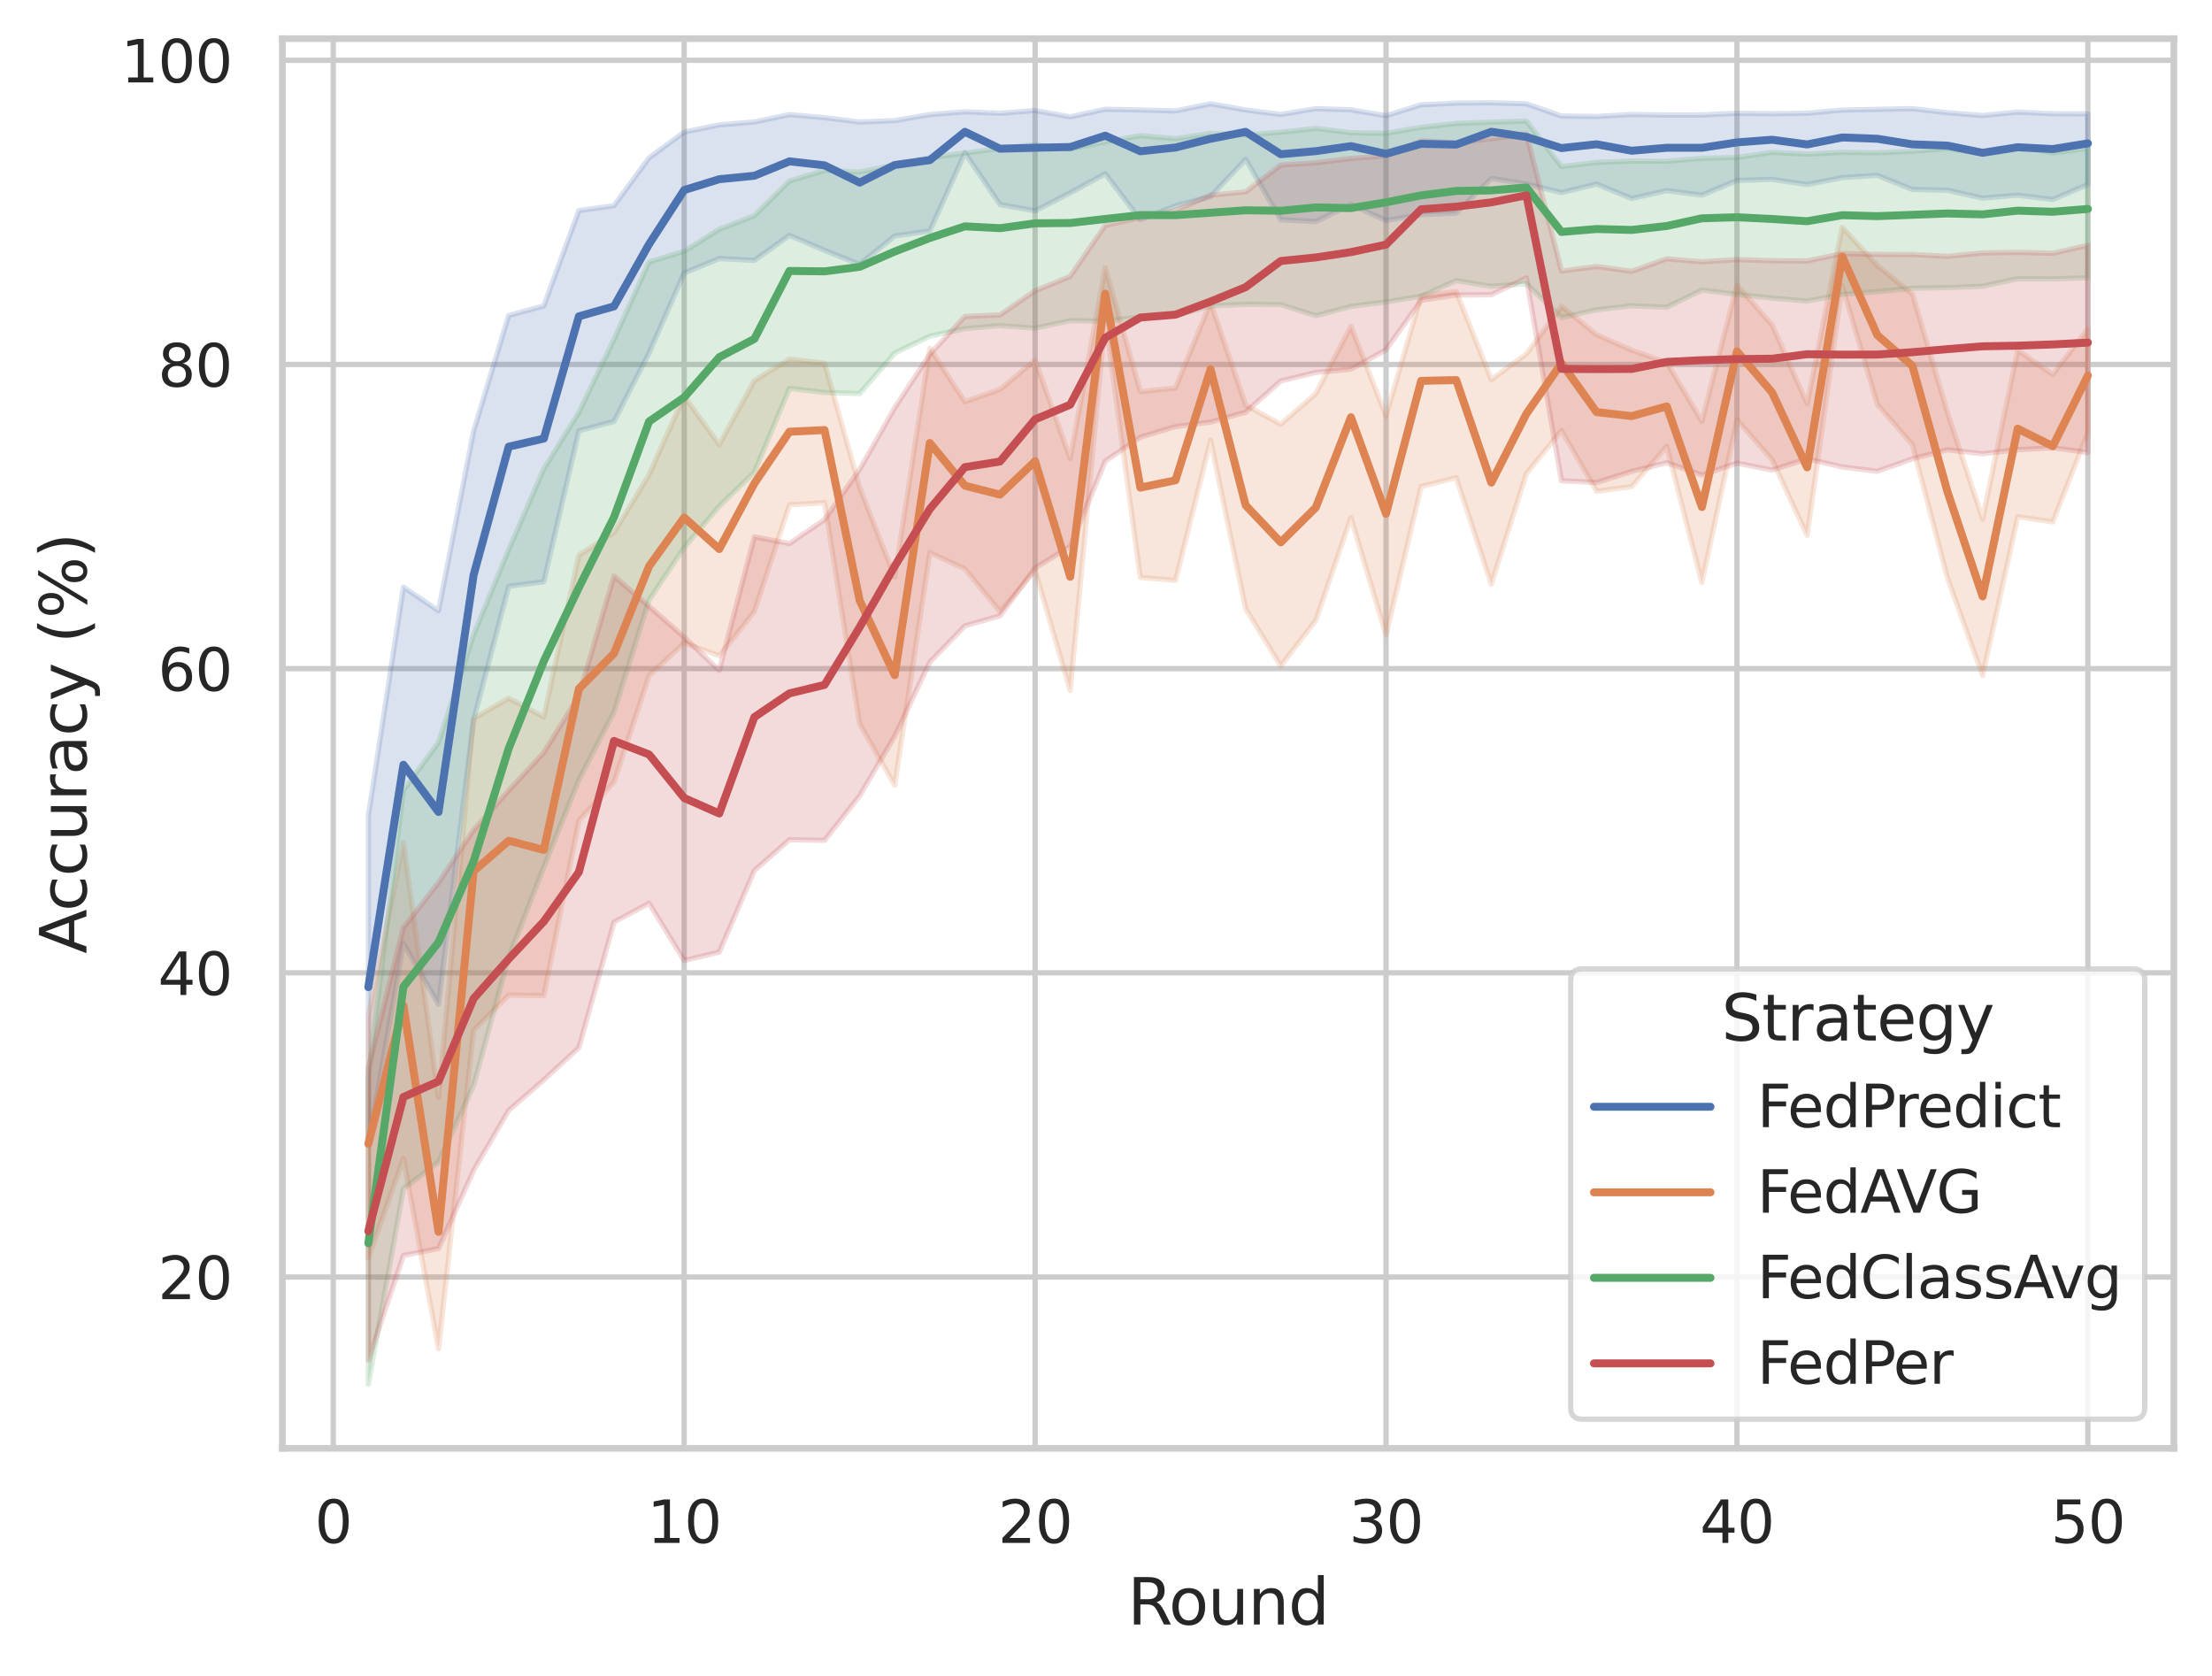 <?xml version="1.0" encoding="utf-8" standalone="no"?>
<!DOCTYPE svg PUBLIC "-//W3C//DTD SVG 1.1//EN"
  "http://www.w3.org/Graphics/SVG/1.1/DTD/svg11.dtd">
<svg xmlns:xlink="http://www.w3.org/1999/xlink" width="417.63pt" height="316.373pt" viewBox="0 0 417.63 316.373" xmlns="http://www.w3.org/2000/svg" version="1.1">
 <defs>
  <style type="text/css">*{stroke-linejoin: round; stroke-linecap: butt}</style>
 </defs>
 <g id="figure_1">
  <g id="patch_1">
   <path d="M 0 316.373 
L 417.63 316.373 
L 417.63 0 
L 0 0 
z
" style="fill: #ffffff"/>
  </g>
  <g id="axes_1">
   <g id="patch_2">
    <path d="M 53.31 273.413 
L 410.43 273.413 
L 410.43 7.301 
L 53.31 7.301 
z
" style="fill: #ffffff"/>
   </g>
   <g id="matplotlib.axis_1">
    <g id="xtick_1">
     <g id="line2d_1">
      <path d="M 62.917 273.413 
L 62.917 7.301 
" clip-path="url(#p6e50dd4831)" style="fill: none; stroke: #cccccc; stroke-linecap: round"/>
     </g>
     <g id="text_1">
      <!-- 0 -->
      <g style="fill: #262626" transform="translate(59.418 291.271) scale(0.11 -0.11)">
       <defs>
        <path id="DejaVuSans-30" d="M 2034 4250 
Q 1547 4250 1301 3770 
Q 1056 3291 1056 2328 
Q 1056 1369 1301 889 
Q 1547 409 2034 409 
Q 2525 409 2770 889 
Q 3016 1369 3016 2328 
Q 3016 3291 2770 3770 
Q 2525 4250 2034 4250 
z
M 2034 4750 
Q 2819 4750 3233 4129 
Q 3647 3509 3647 2328 
Q 3647 1150 3233 529 
Q 2819 -91 2034 -91 
Q 1250 -91 836 529 
Q 422 1150 422 2328 
Q 422 3509 836 4129 
Q 1250 4750 2034 4750 
z
" transform="scale(0.016)"/>
       </defs>
       <use xlink:href="#DejaVuSans-30"/>
      </g>
     </g>
    </g>
    <g id="xtick_2">
     <g id="line2d_2">
      <path d="M 129.173 273.413 
L 129.173 7.301 
" clip-path="url(#p6e50dd4831)" style="fill: none; stroke: #cccccc; stroke-linecap: round"/>
     </g>
     <g id="text_2">
      <!-- 10 -->
      <g style="fill: #262626" transform="translate(122.174 291.271) scale(0.11 -0.11)">
       <defs>
        <path id="DejaVuSans-31" d="M 794 531 
L 1825 531 
L 1825 4091 
L 703 3866 
L 703 4441 
L 1819 4666 
L 2450 4666 
L 2450 531 
L 3481 531 
L 3481 0 
L 794 0 
L 794 531 
z
" transform="scale(0.016)"/>
       </defs>
       <use xlink:href="#DejaVuSans-31"/>
       <use xlink:href="#DejaVuSans-30" x="63.623"/>
      </g>
     </g>
    </g>
    <g id="xtick_3">
     <g id="line2d_3">
      <path d="M 195.429 273.413 
L 195.429 7.301 
" clip-path="url(#p6e50dd4831)" style="fill: none; stroke: #cccccc; stroke-linecap: round"/>
     </g>
     <g id="text_3">
      <!-- 20 -->
      <g style="fill: #262626" transform="translate(188.43 291.271) scale(0.11 -0.11)">
       <defs>
        <path id="DejaVuSans-32" d="M 1228 531 
L 3431 531 
L 3431 0 
L 469 0 
L 469 531 
Q 828 903 1448 1529 
Q 2069 2156 2228 2338 
Q 2531 2678 2651 2914 
Q 2772 3150 2772 3378 
Q 2772 3750 2511 3984 
Q 2250 4219 1831 4219 
Q 1534 4219 1204 4116 
Q 875 4013 500 3803 
L 500 4441 
Q 881 4594 1212 4672 
Q 1544 4750 1819 4750 
Q 2544 4750 2975 4387 
Q 3406 4025 3406 3419 
Q 3406 3131 3298 2873 
Q 3191 2616 2906 2266 
Q 2828 2175 2409 1742 
Q 1991 1309 1228 531 
z
" transform="scale(0.016)"/>
       </defs>
       <use xlink:href="#DejaVuSans-32"/>
       <use xlink:href="#DejaVuSans-30" x="63.623"/>
      </g>
     </g>
    </g>
    <g id="xtick_4">
     <g id="line2d_4">
      <path d="M 261.685 273.413 
L 261.685 7.301 
" clip-path="url(#p6e50dd4831)" style="fill: none; stroke: #cccccc; stroke-linecap: round"/>
     </g>
     <g id="text_4">
      <!-- 30 -->
      <g style="fill: #262626" transform="translate(254.686 291.271) scale(0.11 -0.11)">
       <defs>
        <path id="DejaVuSans-33" d="M 2597 2516 
Q 3050 2419 3304 2112 
Q 3559 1806 3559 1356 
Q 3559 666 3084 287 
Q 2609 -91 1734 -91 
Q 1441 -91 1130 -33 
Q 819 25 488 141 
L 488 750 
Q 750 597 1062 519 
Q 1375 441 1716 441 
Q 2309 441 2620 675 
Q 2931 909 2931 1356 
Q 2931 1769 2642 2001 
Q 2353 2234 1838 2234 
L 1294 2234 
L 1294 2753 
L 1863 2753 
Q 2328 2753 2575 2939 
Q 2822 3125 2822 3475 
Q 2822 3834 2567 4026 
Q 2313 4219 1838 4219 
Q 1578 4219 1281 4162 
Q 984 4106 628 3988 
L 628 4550 
Q 988 4650 1302 4700 
Q 1616 4750 1894 4750 
Q 2613 4750 3031 4423 
Q 3450 4097 3450 3541 
Q 3450 3153 3228 2886 
Q 3006 2619 2597 2516 
z
" transform="scale(0.016)"/>
       </defs>
       <use xlink:href="#DejaVuSans-33"/>
       <use xlink:href="#DejaVuSans-30" x="63.623"/>
      </g>
     </g>
    </g>
    <g id="xtick_5">
     <g id="line2d_5">
      <path d="M 327.941 273.413 
L 327.941 7.301 
" clip-path="url(#p6e50dd4831)" style="fill: none; stroke: #cccccc; stroke-linecap: round"/>
     </g>
     <g id="text_5">
      <!-- 40 -->
      <g style="fill: #262626" transform="translate(320.942 291.271) scale(0.11 -0.11)">
       <defs>
        <path id="DejaVuSans-34" d="M 2419 4116 
L 825 1625 
L 2419 1625 
L 2419 4116 
z
M 2253 4666 
L 3047 4666 
L 3047 1625 
L 3713 1625 
L 3713 1100 
L 3047 1100 
L 3047 0 
L 2419 0 
L 2419 1100 
L 313 1100 
L 313 1709 
L 2253 4666 
z
" transform="scale(0.016)"/>
       </defs>
       <use xlink:href="#DejaVuSans-34"/>
       <use xlink:href="#DejaVuSans-30" x="63.623"/>
      </g>
     </g>
    </g>
    <g id="xtick_6">
     <g id="line2d_6">
      <path d="M 394.197 273.413 
L 394.197 7.301 
" clip-path="url(#p6e50dd4831)" style="fill: none; stroke: #cccccc; stroke-linecap: round"/>
     </g>
     <g id="text_6">
      <!-- 50 -->
      <g style="fill: #262626" transform="translate(387.199 291.271) scale(0.11 -0.11)">
       <defs>
        <path id="DejaVuSans-35" d="M 691 4666 
L 3169 4666 
L 3169 4134 
L 1269 4134 
L 1269 2991 
Q 1406 3038 1543 3061 
Q 1681 3084 1819 3084 
Q 2600 3084 3056 2656 
Q 3513 2228 3513 1497 
Q 3513 744 3044 326 
Q 2575 -91 1722 -91 
Q 1428 -91 1123 -41 
Q 819 9 494 109 
L 494 744 
Q 775 591 1075 516 
Q 1375 441 1709 441 
Q 2250 441 2565 725 
Q 2881 1009 2881 1497 
Q 2881 1984 2565 2268 
Q 2250 2553 1709 2553 
Q 1456 2553 1204 2497 
Q 953 2441 691 2322 
L 691 4666 
z
" transform="scale(0.016)"/>
       </defs>
       <use xlink:href="#DejaVuSans-35"/>
       <use xlink:href="#DejaVuSans-30" x="63.623"/>
      </g>
     </g>
    </g>
    <g id="text_7">
     <!-- Round -->
     <g style="fill: #262626" transform="translate(212.886 306.677) scale(0.12 -0.12)">
      <defs>
       <path id="DejaVuSans-52" d="M 2841 2188 
Q 3044 2119 3236 1894 
Q 3428 1669 3622 1275 
L 4263 0 
L 3584 0 
L 2988 1197 
Q 2756 1666 2539 1819 
Q 2322 1972 1947 1972 
L 1259 1972 
L 1259 0 
L 628 0 
L 628 4666 
L 2053 4666 
Q 2853 4666 3247 4331 
Q 3641 3997 3641 3322 
Q 3641 2881 3436 2590 
Q 3231 2300 2841 2188 
z
M 1259 4147 
L 1259 2491 
L 2053 2491 
Q 2509 2491 2742 2702 
Q 2975 2913 2975 3322 
Q 2975 3731 2742 3939 
Q 2509 4147 2053 4147 
L 1259 4147 
z
" transform="scale(0.016)"/>
       <path id="DejaVuSans-6f" d="M 1959 3097 
Q 1497 3097 1228 2736 
Q 959 2375 959 1747 
Q 959 1119 1226 758 
Q 1494 397 1959 397 
Q 2419 397 2687 759 
Q 2956 1122 2956 1747 
Q 2956 2369 2687 2733 
Q 2419 3097 1959 3097 
z
M 1959 3584 
Q 2709 3584 3137 3096 
Q 3566 2609 3566 1747 
Q 3566 888 3137 398 
Q 2709 -91 1959 -91 
Q 1206 -91 779 398 
Q 353 888 353 1747 
Q 353 2609 779 3096 
Q 1206 3584 1959 3584 
z
" transform="scale(0.016)"/>
       <path id="DejaVuSans-75" d="M 544 1381 
L 544 3500 
L 1119 3500 
L 1119 1403 
Q 1119 906 1312 657 
Q 1506 409 1894 409 
Q 2359 409 2629 706 
Q 2900 1003 2900 1516 
L 2900 3500 
L 3475 3500 
L 3475 0 
L 2900 0 
L 2900 538 
Q 2691 219 2414 64 
Q 2138 -91 1772 -91 
Q 1169 -91 856 284 
Q 544 659 544 1381 
z
M 1991 3584 
L 1991 3584 
z
" transform="scale(0.016)"/>
       <path id="DejaVuSans-6e" d="M 3513 2113 
L 3513 0 
L 2938 0 
L 2938 2094 
Q 2938 2591 2744 2837 
Q 2550 3084 2163 3084 
Q 1697 3084 1428 2787 
Q 1159 2491 1159 1978 
L 1159 0 
L 581 0 
L 581 3500 
L 1159 3500 
L 1159 2956 
Q 1366 3272 1645 3428 
Q 1925 3584 2291 3584 
Q 2894 3584 3203 3211 
Q 3513 2838 3513 2113 
z
" transform="scale(0.016)"/>
       <path id="DejaVuSans-64" d="M 2906 2969 
L 2906 4863 
L 3481 4863 
L 3481 0 
L 2906 0 
L 2906 525 
Q 2725 213 2448 61 
Q 2172 -91 1784 -91 
Q 1150 -91 751 415 
Q 353 922 353 1747 
Q 353 2572 751 3078 
Q 1150 3584 1784 3584 
Q 2172 3584 2448 3432 
Q 2725 3281 2906 2969 
z
M 947 1747 
Q 947 1113 1208 752 
Q 1469 391 1925 391 
Q 2381 391 2643 752 
Q 2906 1113 2906 1747 
Q 2906 2381 2643 2742 
Q 2381 3103 1925 3103 
Q 1469 3103 1208 2742 
Q 947 2381 947 1747 
z
" transform="scale(0.016)"/>
      </defs>
      <use xlink:href="#DejaVuSans-52"/>
      <use xlink:href="#DejaVuSans-6f" x="64.982"/>
      <use xlink:href="#DejaVuSans-75" x="126.164"/>
      <use xlink:href="#DejaVuSans-6e" x="189.543"/>
      <use xlink:href="#DejaVuSans-64" x="252.922"/>
     </g>
    </g>
   </g>
   <g id="matplotlib.axis_2">
    <g id="ytick_1">
     <g id="line2d_7">
      <path d="M 53.31 241.077 
L 410.43 241.077 
" clip-path="url(#p6e50dd4831)" style="fill: none; stroke: #cccccc; stroke-linecap: round"/>
     </g>
     <g id="text_8">
      <!-- 20 -->
      <g style="fill: #262626" transform="translate(29.812 245.256) scale(0.11 -0.11)">
       <use xlink:href="#DejaVuSans-32"/>
       <use xlink:href="#DejaVuSans-30" x="63.623"/>
      </g>
     </g>
    </g>
    <g id="ytick_2">
     <g id="line2d_8">
      <path d="M 53.31 183.652 
L 410.43 183.652 
" clip-path="url(#p6e50dd4831)" style="fill: none; stroke: #cccccc; stroke-linecap: round"/>
     </g>
     <g id="text_9">
      <!-- 40 -->
      <g style="fill: #262626" transform="translate(29.812 187.831) scale(0.11 -0.11)">
       <use xlink:href="#DejaVuSans-34"/>
       <use xlink:href="#DejaVuSans-30" x="63.623"/>
      </g>
     </g>
    </g>
    <g id="ytick_3">
     <g id="line2d_9">
      <path d="M 53.31 126.228 
L 410.43 126.228 
" clip-path="url(#p6e50dd4831)" style="fill: none; stroke: #cccccc; stroke-linecap: round"/>
     </g>
     <g id="text_10">
      <!-- 60 -->
      <g style="fill: #262626" transform="translate(29.812 130.407) scale(0.11 -0.11)">
       <defs>
        <path id="DejaVuSans-36" d="M 2113 2584 
Q 1688 2584 1439 2293 
Q 1191 2003 1191 1497 
Q 1191 994 1439 701 
Q 1688 409 2113 409 
Q 2538 409 2786 701 
Q 3034 994 3034 1497 
Q 3034 2003 2786 2293 
Q 2538 2584 2113 2584 
z
M 3366 4563 
L 3366 3988 
Q 3128 4100 2886 4159 
Q 2644 4219 2406 4219 
Q 1781 4219 1451 3797 
Q 1122 3375 1075 2522 
Q 1259 2794 1537 2939 
Q 1816 3084 2150 3084 
Q 2853 3084 3261 2657 
Q 3669 2231 3669 1497 
Q 3669 778 3244 343 
Q 2819 -91 2113 -91 
Q 1303 -91 875 529 
Q 447 1150 447 2328 
Q 447 3434 972 4092 
Q 1497 4750 2381 4750 
Q 2619 4750 2861 4703 
Q 3103 4656 3366 4563 
z
" transform="scale(0.016)"/>
       </defs>
       <use xlink:href="#DejaVuSans-36"/>
       <use xlink:href="#DejaVuSans-30" x="63.623"/>
      </g>
     </g>
    </g>
    <g id="ytick_4">
     <g id="line2d_10">
      <path d="M 53.31 68.803 
L 410.43 68.803 
" clip-path="url(#p6e50dd4831)" style="fill: none; stroke: #cccccc; stroke-linecap: round"/>
     </g>
     <g id="text_11">
      <!-- 80 -->
      <g style="fill: #262626" transform="translate(29.812 72.983) scale(0.11 -0.11)">
       <defs>
        <path id="DejaVuSans-38" d="M 2034 2216 
Q 1584 2216 1326 1975 
Q 1069 1734 1069 1313 
Q 1069 891 1326 650 
Q 1584 409 2034 409 
Q 2484 409 2743 651 
Q 3003 894 3003 1313 
Q 3003 1734 2745 1975 
Q 2488 2216 2034 2216 
z
M 1403 2484 
Q 997 2584 770 2862 
Q 544 3141 544 3541 
Q 544 4100 942 4425 
Q 1341 4750 2034 4750 
Q 2731 4750 3128 4425 
Q 3525 4100 3525 3541 
Q 3525 3141 3298 2862 
Q 3072 2584 2669 2484 
Q 3125 2378 3379 2068 
Q 3634 1759 3634 1313 
Q 3634 634 3220 271 
Q 2806 -91 2034 -91 
Q 1263 -91 848 271 
Q 434 634 434 1313 
Q 434 1759 690 2068 
Q 947 2378 1403 2484 
z
M 1172 3481 
Q 1172 3119 1398 2916 
Q 1625 2713 2034 2713 
Q 2441 2713 2670 2916 
Q 2900 3119 2900 3481 
Q 2900 3844 2670 4047 
Q 2441 4250 2034 4250 
Q 1625 4250 1398 4047 
Q 1172 3844 1172 3481 
z
" transform="scale(0.016)"/>
       </defs>
       <use xlink:href="#DejaVuSans-38"/>
       <use xlink:href="#DejaVuSans-30" x="63.623"/>
      </g>
     </g>
    </g>
    <g id="ytick_5">
     <g id="line2d_11">
      <path d="M 53.31 11.379 
L 410.43 11.379 
" clip-path="url(#p6e50dd4831)" style="fill: none; stroke: #cccccc; stroke-linecap: round"/>
     </g>
     <g id="text_12">
      <!-- 100 -->
      <g style="fill: #262626" transform="translate(22.814 15.558) scale(0.11 -0.11)">
       <use xlink:href="#DejaVuSans-31"/>
       <use xlink:href="#DejaVuSans-30" x="63.623"/>
       <use xlink:href="#DejaVuSans-30" x="127.246"/>
      </g>
     </g>
    </g>
    <g id="text_13">
     <!-- Accuracy (%) -->
     <g style="fill: #262626" transform="translate(16.318 180.041) rotate(-90) scale(0.12 -0.12)">
      <defs>
       <path id="DejaVuSans-41" d="M 2188 4044 
L 1331 1722 
L 3047 1722 
L 2188 4044 
z
M 1831 4666 
L 2547 4666 
L 4325 0 
L 3669 0 
L 3244 1197 
L 1141 1197 
L 716 0 
L 50 0 
L 1831 4666 
z
" transform="scale(0.016)"/>
       <path id="DejaVuSans-63" d="M 3122 3366 
L 3122 2828 
Q 2878 2963 2633 3030 
Q 2388 3097 2138 3097 
Q 1578 3097 1268 2742 
Q 959 2388 959 1747 
Q 959 1106 1268 751 
Q 1578 397 2138 397 
Q 2388 397 2633 464 
Q 2878 531 3122 666 
L 3122 134 
Q 2881 22 2623 -34 
Q 2366 -91 2075 -91 
Q 1284 -91 818 406 
Q 353 903 353 1747 
Q 353 2603 823 3093 
Q 1294 3584 2113 3584 
Q 2378 3584 2631 3529 
Q 2884 3475 3122 3366 
z
" transform="scale(0.016)"/>
       <path id="DejaVuSans-72" d="M 2631 2963 
Q 2534 3019 2420 3045 
Q 2306 3072 2169 3072 
Q 1681 3072 1420 2755 
Q 1159 2438 1159 1844 
L 1159 0 
L 581 0 
L 581 3500 
L 1159 3500 
L 1159 2956 
Q 1341 3275 1631 3429 
Q 1922 3584 2338 3584 
Q 2397 3584 2469 3576 
Q 2541 3569 2628 3553 
L 2631 2963 
z
" transform="scale(0.016)"/>
       <path id="DejaVuSans-61" d="M 2194 1759 
Q 1497 1759 1228 1600 
Q 959 1441 959 1056 
Q 959 750 1161 570 
Q 1363 391 1709 391 
Q 2188 391 2477 730 
Q 2766 1069 2766 1631 
L 2766 1759 
L 2194 1759 
z
M 3341 1997 
L 3341 0 
L 2766 0 
L 2766 531 
Q 2569 213 2275 61 
Q 1981 -91 1556 -91 
Q 1019 -91 701 211 
Q 384 513 384 1019 
Q 384 1609 779 1909 
Q 1175 2209 1959 2209 
L 2766 2209 
L 2766 2266 
Q 2766 2663 2505 2880 
Q 2244 3097 1772 3097 
Q 1472 3097 1187 3025 
Q 903 2953 641 2809 
L 641 3341 
Q 956 3463 1253 3523 
Q 1550 3584 1831 3584 
Q 2591 3584 2966 3190 
Q 3341 2797 3341 1997 
z
" transform="scale(0.016)"/>
       <path id="DejaVuSans-79" d="M 2059 -325 
Q 1816 -950 1584 -1140 
Q 1353 -1331 966 -1331 
L 506 -1331 
L 506 -850 
L 844 -850 
Q 1081 -850 1212 -737 
Q 1344 -625 1503 -206 
L 1606 56 
L 191 3500 
L 800 3500 
L 1894 763 
L 2988 3500 
L 3597 3500 
L 2059 -325 
z
" transform="scale(0.016)"/>
       <path id="DejaVuSans-20" transform="scale(0.016)"/>
       <path id="DejaVuSans-28" d="M 1984 4856 
Q 1566 4138 1362 3434 
Q 1159 2731 1159 2009 
Q 1159 1288 1364 580 
Q 1569 -128 1984 -844 
L 1484 -844 
Q 1016 -109 783 600 
Q 550 1309 550 2009 
Q 550 2706 781 3412 
Q 1013 4119 1484 4856 
L 1984 4856 
z
" transform="scale(0.016)"/>
       <path id="DejaVuSans-25" d="M 4653 2053 
Q 4381 2053 4226 1822 
Q 4072 1591 4072 1178 
Q 4072 772 4226 539 
Q 4381 306 4653 306 
Q 4919 306 5073 539 
Q 5228 772 5228 1178 
Q 5228 1588 5073 1820 
Q 4919 2053 4653 2053 
z
M 4653 2450 
Q 5147 2450 5437 2106 
Q 5728 1763 5728 1178 
Q 5728 594 5436 251 
Q 5144 -91 4653 -91 
Q 4153 -91 3862 251 
Q 3572 594 3572 1178 
Q 3572 1766 3864 2108 
Q 4156 2450 4653 2450 
z
M 1428 4353 
Q 1159 4353 1004 4120 
Q 850 3888 850 3481 
Q 850 3069 1003 2837 
Q 1156 2606 1428 2606 
Q 1700 2606 1854 2837 
Q 2009 3069 2009 3481 
Q 2009 3884 1853 4118 
Q 1697 4353 1428 4353 
z
M 4250 4750 
L 4750 4750 
L 1831 -91 
L 1331 -91 
L 4250 4750 
z
M 1428 4750 
Q 1922 4750 2215 4408 
Q 2509 4066 2509 3481 
Q 2509 2891 2217 2550 
Q 1925 2209 1428 2209 
Q 931 2209 642 2551 
Q 353 2894 353 3481 
Q 353 4063 643 4406 
Q 934 4750 1428 4750 
z
" transform="scale(0.016)"/>
       <path id="DejaVuSans-29" d="M 513 4856 
L 1013 4856 
Q 1481 4119 1714 3412 
Q 1947 2706 1947 2009 
Q 1947 1309 1714 600 
Q 1481 -109 1013 -844 
L 513 -844 
Q 928 -128 1133 580 
Q 1338 1288 1338 2009 
Q 1338 2731 1133 3434 
Q 928 4138 513 4856 
z
" transform="scale(0.016)"/>
      </defs>
      <use xlink:href="#DejaVuSans-41"/>
      <use xlink:href="#DejaVuSans-63" x="66.658"/>
      <use xlink:href="#DejaVuSans-63" x="121.639"/>
      <use xlink:href="#DejaVuSans-75" x="176.619"/>
      <use xlink:href="#DejaVuSans-72" x="239.998"/>
      <use xlink:href="#DejaVuSans-61" x="281.111"/>
      <use xlink:href="#DejaVuSans-63" x="342.391"/>
      <use xlink:href="#DejaVuSans-79" x="397.371"/>
      <use xlink:href="#DejaVuSans-20" x="456.551"/>
      <use xlink:href="#DejaVuSans-28" x="488.338"/>
      <use xlink:href="#DejaVuSans-25" x="527.352"/>
      <use xlink:href="#DejaVuSans-29" x="622.371"/>
     </g>
    </g>
   </g>
   <g id="PolyCollection_1">
    <defs>
     <path id="mab9a872aa3" d="M 69.543 -162.372 
L 69.543 -100.288 
L 76.168 -138.266 
L 82.794 -126.799 
L 89.42 -180.494 
L 96.045 -205.697 
L 102.671 -206.541 
L 109.296 -235.063 
L 115.922 -236.814 
L 122.548 -249.751 
L 129.173 -264.832 
L 135.799 -267.568 
L 142.424 -267.219 
L 149.05 -271.949 
L 155.676 -269.123 
L 162.301 -266.47 
L 168.927 -271.819 
L 175.552 -272.772 
L 182.178 -287.532 
L 188.804 -277.754 
L 195.429 -276.57 
L 202.055 -279.97 
L 208.68 -283.578 
L 215.306 -274.887 
L 221.932 -277.522 
L 228.557 -279.273 
L 235.183 -286.304 
L 241.808 -274.886 
L 248.434 -274.548 
L 255.06 -277.768 
L 261.685 -274.742 
L 268.311 -275.851 
L 274.936 -276.157 
L 281.562 -282.68 
L 288.188 -281.655 
L 294.813 -280.004 
L 301.439 -281.634 
L 308.064 -278.901 
L 314.69 -280.382 
L 321.316 -279.531 
L 327.941 -282.312 
L 334.567 -282.513 
L 341.192 -281.539 
L 347.818 -282.842 
L 354.444 -283.268 
L 361.069 -280.606 
L 367.695 -280.46 
L 374.32 -278.973 
L 380.946 -279.524 
L 387.572 -278.714 
L 394.197 -281.543 
L 394.197 -294.873 
L 394.197 -294.873 
L 387.572 -294.898 
L 380.946 -295.211 
L 374.32 -294.568 
L 367.695 -295.095 
L 361.069 -295.866 
L 354.444 -295.732 
L 347.818 -295.593 
L 341.192 -294.999 
L 334.567 -294.911 
L 327.941 -294.983 
L 321.316 -294.669 
L 314.69 -294.651 
L 308.064 -294.766 
L 301.439 -294.389 
L 294.813 -294.475 
L 288.188 -296.782 
L 281.562 -296.976 
L 274.936 -296.913 
L 268.311 -296.587 
L 261.685 -294.521 
L 255.06 -295.643 
L 248.434 -295.865 
L 241.808 -294.762 
L 235.183 -295.62 
L 228.557 -296.785 
L 221.932 -295.427 
L 215.306 -295.616 
L 208.68 -295.751 
L 202.055 -294.311 
L 195.429 -295.508 
L 188.804 -294.987 
L 182.178 -295.269 
L 175.552 -294.737 
L 168.927 -293.613 
L 162.301 -293.326 
L 155.676 -294.164 
L 149.05 -294.735 
L 142.424 -293.349 
L 135.799 -292.804 
L 129.173 -291.445 
L 122.548 -286.58 
L 115.922 -277.553 
L 109.296 -276.615 
L 102.671 -258.62 
L 96.045 -256.819 
L 89.42 -234.985 
L 82.794 -201.077 
L 76.168 -205.535 
L 69.543 -162.372 
z
" style="stroke: #4c72b0; stroke-opacity: 0.2"/>
    </defs>
    <g clip-path="url(#p6e50dd4831)">
     <use xlink:href="#mab9a872aa3" x="0" y="316.373" style="fill: #4c72b0; fill-opacity: 0.2; stroke: #4c72b0; stroke-opacity: 0.2"/>
    </g>
   </g>
   <g id="PolyCollection_2">
    <defs>
     <path id="m2a6d2a14f4" d="M 69.543 -124.537 
L 69.543 -78.903 
L 76.168 -97.706 
L 82.794 -61.739 
L 89.42 -121.913 
L 96.045 -128.513 
L 102.671 -128.417 
L 109.296 -161.45 
L 115.922 -168.716 
L 122.548 -188.831 
L 129.173 -195.008 
L 135.799 -192.572 
L 142.424 -200.92 
L 149.05 -221.074 
L 155.676 -221.475 
L 162.301 -179.721 
L 168.927 -168.141 
L 175.552 -212.024 
L 182.178 -208.983 
L 188.804 -200.912 
L 195.429 -208.71 
L 202.055 -186.02 
L 208.68 -256.044 
L 215.306 -207.361 
L 221.932 -206.81 
L 228.557 -233.305 
L 235.183 -201.472 
L 241.808 -190.663 
L 248.434 -199.296 
L 255.06 -218.667 
L 261.685 -196.505 
L 268.311 -224.523 
L 274.936 -226.199 
L 281.562 -206.115 
L 288.188 -226.998 
L 294.813 -235.101 
L 301.439 -223.639 
L 308.064 -224.514 
L 314.69 -232.122 
L 321.316 -206.407 
L 327.941 -237.135 
L 334.567 -229.589 
L 341.192 -215.321 
L 347.818 -262.42 
L 354.444 -240.033 
L 361.069 -232.437 
L 367.695 -207.268 
L 374.32 -188.851 
L 380.946 -218.818 
L 387.572 -217.855 
L 394.197 -234.71 
L 394.197 -254.319 
L 394.197 -254.319 
L 387.572 -245.68 
L 380.946 -250.237 
L 374.32 -218.391 
L 367.695 -238.464 
L 361.069 -260.881 
L 354.444 -266.242 
L 347.818 -273.437 
L 341.192 -240.155 
L 334.567 -255.034 
L 327.941 -262.557 
L 321.316 -236.826 
L 314.69 -247.957 
L 308.064 -250.266 
L 301.439 -253.195 
L 294.813 -258.551 
L 288.188 -249.56 
L 281.562 -244.694 
L 274.936 -261.337 
L 268.311 -260.545 
L 261.685 -237.824 
L 255.06 -254.771 
L 248.434 -242.067 
L 241.808 -236.281 
L 235.183 -239.91 
L 228.557 -259.256 
L 221.932 -243.132 
L 215.306 -242.449 
L 208.68 -265.799 
L 202.055 -229.794 
L 195.429 -248.377 
L 188.804 -242.855 
L 182.178 -240.531 
L 175.552 -250.603 
L 168.927 -207.454 
L 162.301 -224.355 
L 155.676 -247.797 
L 149.05 -248.59 
L 142.424 -244.5 
L 135.799 -232.408 
L 129.173 -241.569 
L 122.548 -226.743 
L 115.922 -215.851 
L 109.296 -211.569 
L 102.671 -181.022 
L 96.045 -184.561 
L 89.42 -180.717 
L 82.794 -109.208 
L 76.168 -157.258 
L 69.543 -124.537 
z
" style="stroke: #dd8452; stroke-opacity: 0.2"/>
    </defs>
    <g clip-path="url(#p6e50dd4831)">
     <use xlink:href="#m2a6d2a14f4" x="0" y="316.373" style="fill: #dd8452; fill-opacity: 0.2; stroke: #dd8452; stroke-opacity: 0.2"/>
    </g>
   </g>
   <g id="PolyCollection_3">
    <defs>
     <path id="m7b594f7e0d" d="M 69.543 -112.996 
L 69.543 -55.056 
L 76.168 -91.957 
L 82.794 -97.013 
L 89.42 -111.455 
L 96.045 -135.698 
L 102.671 -152.715 
L 109.296 -169.169 
L 115.922 -182.01 
L 122.548 -203.111 
L 129.173 -213.024 
L 135.799 -220.821 
L 142.424 -227.255 
L 149.05 -243.058 
L 155.676 -242.263 
L 162.301 -242.084 
L 168.927 -249.726 
L 175.552 -252.911 
L 182.178 -254.337 
L 188.804 -254.905 
L 195.429 -254.422 
L 202.055 -255.838 
L 208.68 -255.739 
L 215.306 -256.56 
L 221.932 -256.786 
L 228.557 -258.624 
L 235.183 -258.918 
L 241.808 -258.866 
L 248.434 -256.781 
L 255.06 -258.531 
L 261.685 -259.367 
L 268.311 -260.45 
L 274.936 -263.396 
L 281.562 -262.327 
L 288.188 -262.819 
L 294.813 -256.418 
L 301.439 -257.896 
L 308.064 -258.645 
L 314.69 -258.374 
L 321.316 -261.614 
L 327.941 -260.778 
L 334.567 -260.099 
L 341.192 -259.532 
L 347.818 -260.813 
L 354.444 -261.309 
L 361.069 -261.96 
L 367.695 -262.068 
L 374.32 -262.341 
L 380.946 -263.748 
L 387.572 -263.716 
L 394.197 -263.933 
L 394.197 -288.336 
L 394.197 -288.336 
L 387.572 -287.508 
L 380.946 -288.788 
L 374.32 -287.517 
L 367.695 -288.325 
L 361.069 -287.823 
L 354.444 -287.522 
L 347.818 -287.619 
L 341.192 -287.275 
L 334.567 -287.614 
L 327.941 -286.644 
L 321.316 -286.49 
L 314.69 -285.922 
L 308.064 -285.976 
L 301.439 -285.705 
L 294.813 -284.924 
L 288.188 -293.521 
L 281.562 -293.311 
L 274.936 -293.062 
L 268.311 -292.328 
L 261.685 -291.2 
L 255.06 -291.312 
L 248.434 -292.124 
L 241.808 -291.411 
L 235.183 -290.868 
L 228.557 -291.194 
L 221.932 -290.191 
L 215.306 -290.763 
L 208.68 -289.593 
L 202.055 -288.219 
L 195.429 -289.06 
L 188.804 -288.329 
L 182.178 -287.485 
L 175.552 -286.609 
L 168.927 -285.236 
L 162.301 -283.896 
L 155.676 -284.197 
L 149.05 -282.191 
L 142.424 -275.647 
L 135.799 -273.072 
L 129.173 -268.927 
L 122.548 -266.911 
L 115.922 -252.288 
L 109.296 -238.517 
L 102.671 -227.836 
L 96.045 -212.602 
L 89.42 -196.54 
L 82.794 -176.19 
L 76.168 -167.174 
L 69.543 -112.996 
z
" style="stroke: #55a868; stroke-opacity: 0.2"/>
    </defs>
    <g clip-path="url(#p6e50dd4831)">
     <use xlink:href="#m7b594f7e0d" x="0" y="316.373" style="fill: #55a868; fill-opacity: 0.2; stroke: #55a868; stroke-opacity: 0.2"/>
    </g>
   </g>
   <g id="PolyCollection_4">
    <defs>
     <path id="m1f4b4f3dfd" d="M 69.543 -114.758 
L 69.543 -59.633 
L 76.168 -79.364 
L 82.794 -80.673 
L 89.42 -95.445 
L 96.045 -106.759 
L 102.671 -112.516 
L 109.296 -118.612 
L 115.922 -142.305 
L 122.548 -145.854 
L 129.173 -135.046 
L 135.799 -136.639 
L 142.424 -152.041 
L 149.05 -157.85 
L 155.676 -157.735 
L 162.301 -166.157 
L 168.927 -177.396 
L 175.552 -191.401 
L 182.178 -198.225 
L 188.804 -200.124 
L 195.429 -209.149 
L 202.055 -213.21 
L 208.68 -229.329 
L 215.306 -233.833 
L 221.932 -235.842 
L 228.557 -236.694 
L 235.183 -238.561 
L 241.808 -244.463 
L 248.434 -246.07 
L 255.06 -246.67 
L 261.685 -250.347 
L 268.311 -259.687 
L 274.936 -260.681 
L 281.562 -260.737 
L 288.188 -263.915 
L 294.813 -225.63 
L 301.439 -225.273 
L 308.064 -227.38 
L 314.69 -229.021 
L 321.316 -226.688 
L 327.941 -228.94 
L 334.567 -227.634 
L 341.192 -229.751 
L 347.818 -228.229 
L 354.444 -227.408 
L 361.069 -229.758 
L 367.695 -231.464 
L 374.32 -230.716 
L 380.946 -231.481 
L 387.572 -231.836 
L 394.197 -230.96 
L 394.197 -270.05 
L 394.197 -270.05 
L 387.572 -268.562 
L 380.946 -268.73 
L 374.32 -268.622 
L 367.695 -267.982 
L 361.069 -268.314 
L 354.444 -268.338 
L 347.818 -268.495 
L 341.192 -267.103 
L 334.567 -267.149 
L 327.941 -267.369 
L 321.316 -266.945 
L 314.69 -267.513 
L 308.064 -265.157 
L 301.439 -266.066 
L 294.813 -265.205 
L 288.188 -291.082 
L 281.562 -290.183 
L 274.936 -289.43 
L 268.311 -289.785 
L 261.685 -286.972 
L 255.06 -286.447 
L 248.434 -285.641 
L 241.808 -285.215 
L 235.183 -280.153 
L 228.557 -279.52 
L 221.932 -276.645 
L 215.306 -275.259 
L 208.68 -273.838 
L 202.055 -264.188 
L 195.429 -261.462 
L 188.804 -256.914 
L 182.178 -256.635 
L 175.552 -249.486 
L 168.927 -239.387 
L 162.301 -227.739 
L 155.676 -218.288 
L 149.05 -213.745 
L 142.424 -215.035 
L 135.799 -189.812 
L 129.173 -196.111 
L 122.548 -201.91 
L 115.922 -207.604 
L 109.296 -185.032 
L 102.671 -174.309 
L 96.045 -167.136 
L 89.42 -159.682 
L 82.794 -149.734 
L 76.168 -141.242 
L 69.543 -114.758 
z
" style="stroke: #c44e52; stroke-opacity: 0.2"/>
    </defs>
    <g clip-path="url(#p6e50dd4831)">
     <use xlink:href="#m1f4b4f3dfd" x="0" y="316.373" style="fill: #c44e52; fill-opacity: 0.2; stroke: #c44e52; stroke-opacity: 0.2"/>
    </g>
   </g>
   <g id="line2d_12">
    <path d="M 69.543 186.345 
L 76.168 144.371 
L 82.794 153.286 
L 89.42 108.547 
L 96.045 84.327 
L 102.671 82.795 
L 109.296 59.717 
L 115.922 57.835 
L 122.548 46.084 
L 129.173 35.878 
L 135.799 33.83 
L 142.424 33.176 
L 149.05 30.461 
L 155.676 31.215 
L 162.301 34.472 
L 168.927 31.147 
L 175.552 30.227 
L 182.178 24.883 
L 188.804 28.077 
L 195.429 27.891 
L 202.055 27.757 
L 208.68 25.61 
L 215.306 28.557 
L 221.932 27.854 
L 228.557 26.199 
L 235.183 24.893 
L 241.808 29.113 
L 248.434 28.531 
L 255.06 27.59 
L 261.685 29.041 
L 268.311 27.154 
L 274.936 27.295 
L 281.562 24.872 
L 288.188 25.851 
L 294.813 27.956 
L 301.439 27.234 
L 308.064 28.459 
L 314.69 27.898 
L 321.316 27.899 
L 327.941 26.884 
L 334.567 26.38 
L 341.192 27.266 
L 347.818 25.951 
L 354.444 26.196 
L 361.069 27.249 
L 367.695 27.491 
L 374.32 28.848 
L 380.946 27.797 
L 387.572 28.142 
L 394.197 27.068 
" clip-path="url(#p6e50dd4831)" style="fill: none; stroke: #4c72b0; stroke-width: 1.5; stroke-linecap: round"/>
   </g>
   <g id="line2d_13">
    <path d="M 69.543 215.933 
L 76.168 189.824 
L 82.794 232.546 
L 89.42 164.461 
L 96.045 158.718 
L 102.671 160.453 
L 109.296 130.017 
L 115.922 123.36 
L 122.548 106.886 
L 129.173 97.699 
L 135.799 103.648 
L 142.424 91.267 
L 149.05 81.501 
L 155.676 81.184 
L 162.301 113.341 
L 168.927 127.461 
L 175.552 83.629 
L 182.178 91.688 
L 188.804 93.374 
L 195.429 87.066 
L 202.055 108.883 
L 208.68 55.446 
L 215.306 92.052 
L 221.932 90.671 
L 228.557 69.704 
L 235.183 95.395 
L 241.808 102.386 
L 248.434 95.803 
L 255.06 78.766 
L 261.685 96.987 
L 268.311 71.898 
L 274.936 71.75 
L 281.562 91.107 
L 288.188 78.115 
L 294.813 68.567 
L 301.439 77.797 
L 308.064 78.555 
L 314.69 76.717 
L 321.316 95.719 
L 327.941 66.331 
L 334.567 74.079 
L 341.192 88.232 
L 347.818 48.434 
L 354.444 63.263 
L 361.069 69.076 
L 367.695 92.871 
L 374.32 112.595 
L 380.946 80.922 
L 387.572 84.235 
L 394.197 70.897 
" clip-path="url(#p6e50dd4831)" style="fill: none; stroke: #dd8452; stroke-width: 1.5; stroke-linecap: round"/>
   </g>
   <g id="line2d_14">
    <path d="M 69.543 234.7 
L 76.168 186.28 
L 82.794 177.885 
L 89.42 162.587 
L 96.045 141.292 
L 102.671 124.799 
L 109.296 110.905 
L 115.922 97.642 
L 122.548 79.573 
L 129.173 75.009 
L 135.799 67.434 
L 142.424 63.982 
L 149.05 51.147 
L 155.676 51.225 
L 162.301 50.377 
L 168.927 47.48 
L 175.552 44.925 
L 182.178 42.73 
L 188.804 43.079 
L 195.429 42.158 
L 202.055 42.098 
L 208.68 41.337 
L 215.306 40.607 
L 221.932 40.617 
L 228.557 40.158 
L 235.183 39.697 
L 241.808 39.787 
L 248.434 39.157 
L 255.06 39.282 
L 261.685 38.193 
L 268.311 36.885 
L 274.936 36.046 
L 281.562 35.943 
L 288.188 35.387 
L 294.813 43.787 
L 301.439 43.23 
L 308.064 43.408 
L 314.69 42.663 
L 321.316 41.213 
L 327.941 41.013 
L 334.567 41.341 
L 341.192 41.761 
L 347.818 40.622 
L 354.444 40.807 
L 361.069 40.553 
L 367.695 40.299 
L 374.32 40.467 
L 380.946 39.766 
L 387.572 39.979 
L 394.197 39.443 
" clip-path="url(#p6e50dd4831)" style="fill: none; stroke: #55a868; stroke-width: 1.5; stroke-linecap: round"/>
   </g>
   <g id="line2d_15">
    <path d="M 69.543 232.437 
L 76.168 207.093 
L 82.794 204.145 
L 89.42 188.504 
L 96.045 181.025 
L 102.671 173.963 
L 109.296 164.619 
L 115.922 139.882 
L 122.548 142.43 
L 129.173 150.645 
L 135.799 153.573 
L 142.424 135.372 
L 149.05 130.894 
L 155.676 129.29 
L 162.301 118.405 
L 168.927 106.864 
L 175.552 96.087 
L 182.178 88.185 
L 188.804 87.125 
L 195.429 79.163 
L 202.055 76.398 
L 208.68 63.753 
L 215.306 59.941 
L 221.932 59.4 
L 228.557 56.915 
L 235.183 54.209 
L 241.808 49.274 
L 248.434 48.598 
L 255.06 47.597 
L 261.685 46.179 
L 268.311 39.51 
L 274.936 39.01 
L 281.562 38.202 
L 288.188 36.869 
L 294.813 69.636 
L 301.439 69.677 
L 308.064 69.646 
L 314.69 68.319 
L 321.316 67.997 
L 327.941 67.789 
L 334.567 67.721 
L 341.192 66.868 
L 347.818 66.948 
L 354.444 66.933 
L 361.069 66.487 
L 367.695 65.914 
L 374.32 65.376 
L 380.946 65.258 
L 387.572 65.021 
L 394.197 64.677 
" clip-path="url(#p6e50dd4831)" style="fill: none; stroke: #c44e52; stroke-width: 1.5; stroke-linecap: round"/>
   </g>
   <g id="line2d_16"/>
   <g id="line2d_17"/>
   <g id="line2d_18"/>
   <g id="line2d_19"/>
   <g id="patch_3">
    <path d="M 53.31 273.413 
L 53.31 7.301 
" style="fill: none; stroke: #cccccc; stroke-width: 1.25; stroke-linejoin: miter; stroke-linecap: square"/>
   </g>
   <g id="patch_4">
    <path d="M 410.43 273.413 
L 410.43 7.301 
" style="fill: none; stroke: #cccccc; stroke-width: 1.25; stroke-linejoin: miter; stroke-linecap: square"/>
   </g>
   <g id="patch_5">
    <path d="M 53.31 273.413 
L 410.43 273.413 
" style="fill: none; stroke: #cccccc; stroke-width: 1.25; stroke-linejoin: miter; stroke-linecap: square"/>
   </g>
   <g id="patch_6">
    <path d="M 53.31 7.301 
L 410.43 7.301 
" style="fill: none; stroke: #cccccc; stroke-width: 1.25; stroke-linejoin: miter; stroke-linecap: square"/>
   </g>
   <g id="legend_1">
    <g id="patch_7">
     <path d="M 298.746 267.913 
L 402.73 267.913 
Q 404.93 267.913 404.93 265.713 
L 404.93 185.116 
Q 404.93 182.916 402.73 182.916 
L 298.746 182.916 
Q 296.546 182.916 296.546 185.116 
L 296.546 265.713 
Q 296.546 267.913 298.746 267.913 
z
" style="fill: #ffffff; opacity: 0.8; stroke: #cccccc; stroke-linejoin: miter"/>
    </g>
    <g id="text_14">
     <!-- Strategy -->
     <g style="fill: #262626" transform="translate(325.029 196.434) scale(0.12 -0.12)">
      <defs>
       <path id="DejaVuSans-53" d="M 3425 4513 
L 3425 3897 
Q 3066 4069 2747 4153 
Q 2428 4238 2131 4238 
Q 1616 4238 1336 4038 
Q 1056 3838 1056 3469 
Q 1056 3159 1242 3001 
Q 1428 2844 1947 2747 
L 2328 2669 
Q 3034 2534 3370 2195 
Q 3706 1856 3706 1288 
Q 3706 609 3251 259 
Q 2797 -91 1919 -91 
Q 1588 -91 1214 -16 
Q 841 59 441 206 
L 441 856 
Q 825 641 1194 531 
Q 1563 422 1919 422 
Q 2459 422 2753 634 
Q 3047 847 3047 1241 
Q 3047 1584 2836 1778 
Q 2625 1972 2144 2069 
L 1759 2144 
Q 1053 2284 737 2584 
Q 422 2884 422 3419 
Q 422 4038 858 4394 
Q 1294 4750 2059 4750 
Q 2388 4750 2728 4690 
Q 3069 4631 3425 4513 
z
" transform="scale(0.016)"/>
       <path id="DejaVuSans-74" d="M 1172 4494 
L 1172 3500 
L 2356 3500 
L 2356 3053 
L 1172 3053 
L 1172 1153 
Q 1172 725 1289 603 
Q 1406 481 1766 481 
L 2356 481 
L 2356 0 
L 1766 0 
Q 1100 0 847 248 
Q 594 497 594 1153 
L 594 3053 
L 172 3053 
L 172 3500 
L 594 3500 
L 594 4494 
L 1172 4494 
z
" transform="scale(0.016)"/>
       <path id="DejaVuSans-65" d="M 3597 1894 
L 3597 1613 
L 953 1613 
Q 991 1019 1311 708 
Q 1631 397 2203 397 
Q 2534 397 2845 478 
Q 3156 559 3463 722 
L 3463 178 
Q 3153 47 2828 -22 
Q 2503 -91 2169 -91 
Q 1331 -91 842 396 
Q 353 884 353 1716 
Q 353 2575 817 3079 
Q 1281 3584 2069 3584 
Q 2775 3584 3186 3129 
Q 3597 2675 3597 1894 
z
M 3022 2063 
Q 3016 2534 2758 2815 
Q 2500 3097 2075 3097 
Q 1594 3097 1305 2825 
Q 1016 2553 972 2059 
L 3022 2063 
z
" transform="scale(0.016)"/>
       <path id="DejaVuSans-67" d="M 2906 1791 
Q 2906 2416 2648 2759 
Q 2391 3103 1925 3103 
Q 1463 3103 1205 2759 
Q 947 2416 947 1791 
Q 947 1169 1205 825 
Q 1463 481 1925 481 
Q 2391 481 2648 825 
Q 2906 1169 2906 1791 
z
M 3481 434 
Q 3481 -459 3084 -895 
Q 2688 -1331 1869 -1331 
Q 1566 -1331 1297 -1286 
Q 1028 -1241 775 -1147 
L 775 -588 
Q 1028 -725 1275 -790 
Q 1522 -856 1778 -856 
Q 2344 -856 2625 -561 
Q 2906 -266 2906 331 
L 2906 616 
Q 2728 306 2450 153 
Q 2172 0 1784 0 
Q 1141 0 747 490 
Q 353 981 353 1791 
Q 353 2603 747 3093 
Q 1141 3584 1784 3584 
Q 2172 3584 2450 3431 
Q 2728 3278 2906 2969 
L 2906 3500 
L 3481 3500 
L 3481 434 
z
" transform="scale(0.016)"/>
      </defs>
      <use xlink:href="#DejaVuSans-53"/>
      <use xlink:href="#DejaVuSans-74" x="63.477"/>
      <use xlink:href="#DejaVuSans-72" x="102.686"/>
      <use xlink:href="#DejaVuSans-61" x="143.799"/>
      <use xlink:href="#DejaVuSans-74" x="205.078"/>
      <use xlink:href="#DejaVuSans-65" x="244.287"/>
      <use xlink:href="#DejaVuSans-67" x="305.811"/>
      <use xlink:href="#DejaVuSans-79" x="369.287"/>
     </g>
    </g>
    <g id="line2d_20">
     <path d="M 300.946 208.938 
L 311.946 208.938 
L 322.946 208.938 
" style="fill: none; stroke: #4c72b0; stroke-width: 1.5; stroke-linecap: round"/>
    </g>
    <g id="text_15">
     <!-- FedPredict -->
     <g style="fill: #262626" transform="translate(331.746 212.788) scale(0.11 -0.11)">
      <defs>
       <path id="DejaVuSans-46" d="M 628 4666 
L 3309 4666 
L 3309 4134 
L 1259 4134 
L 1259 2759 
L 3109 2759 
L 3109 2228 
L 1259 2228 
L 1259 0 
L 628 0 
L 628 4666 
z
" transform="scale(0.016)"/>
       <path id="DejaVuSans-50" d="M 1259 4147 
L 1259 2394 
L 2053 2394 
Q 2494 2394 2734 2622 
Q 2975 2850 2975 3272 
Q 2975 3691 2734 3919 
Q 2494 4147 2053 4147 
L 1259 4147 
z
M 628 4666 
L 2053 4666 
Q 2838 4666 3239 4311 
Q 3641 3956 3641 3272 
Q 3641 2581 3239 2228 
Q 2838 1875 2053 1875 
L 1259 1875 
L 1259 0 
L 628 0 
L 628 4666 
z
" transform="scale(0.016)"/>
       <path id="DejaVuSans-69" d="M 603 3500 
L 1178 3500 
L 1178 0 
L 603 0 
L 603 3500 
z
M 603 4863 
L 1178 4863 
L 1178 4134 
L 603 4134 
L 603 4863 
z
" transform="scale(0.016)"/>
      </defs>
      <use xlink:href="#DejaVuSans-46"/>
      <use xlink:href="#DejaVuSans-65" x="52.02"/>
      <use xlink:href="#DejaVuSans-64" x="113.543"/>
      <use xlink:href="#DejaVuSans-50" x="177.02"/>
      <use xlink:href="#DejaVuSans-72" x="235.572"/>
      <use xlink:href="#DejaVuSans-65" x="274.436"/>
      <use xlink:href="#DejaVuSans-64" x="335.959"/>
      <use xlink:href="#DejaVuSans-69" x="399.436"/>
      <use xlink:href="#DejaVuSans-63" x="427.219"/>
      <use xlink:href="#DejaVuSans-74" x="482.199"/>
     </g>
    </g>
    <g id="line2d_21">
     <path d="M 300.946 225.084 
L 311.946 225.084 
L 322.946 225.084 
" style="fill: none; stroke: #dd8452; stroke-width: 1.5; stroke-linecap: round"/>
    </g>
    <g id="text_16">
     <!-- FedAVG -->
     <g style="fill: #262626" transform="translate(331.746 228.934) scale(0.11 -0.11)">
      <defs>
       <path id="DejaVuSans-56" d="M 1831 0 
L 50 4666 
L 709 4666 
L 2188 738 
L 3669 4666 
L 4325 4666 
L 2547 0 
L 1831 0 
z
" transform="scale(0.016)"/>
       <path id="DejaVuSans-47" d="M 3809 666 
L 3809 1919 
L 2778 1919 
L 2778 2438 
L 4434 2438 
L 4434 434 
Q 4069 175 3628 42 
Q 3188 -91 2688 -91 
Q 1594 -91 976 548 
Q 359 1188 359 2328 
Q 359 3472 976 4111 
Q 1594 4750 2688 4750 
Q 3144 4750 3555 4637 
Q 3966 4525 4313 4306 
L 4313 3634 
Q 3963 3931 3569 4081 
Q 3175 4231 2741 4231 
Q 1884 4231 1454 3753 
Q 1025 3275 1025 2328 
Q 1025 1384 1454 906 
Q 1884 428 2741 428 
Q 3075 428 3337 486 
Q 3600 544 3809 666 
z
" transform="scale(0.016)"/>
      </defs>
      <use xlink:href="#DejaVuSans-46"/>
      <use xlink:href="#DejaVuSans-65" x="52.02"/>
      <use xlink:href="#DejaVuSans-64" x="113.543"/>
      <use xlink:href="#DejaVuSans-41" x="177.02"/>
      <use xlink:href="#DejaVuSans-56" x="239.053"/>
      <use xlink:href="#DejaVuSans-47" x="307.461"/>
     </g>
    </g>
    <g id="line2d_22">
     <path d="M 300.946 241.23 
L 311.946 241.23 
L 322.946 241.23 
" style="fill: none; stroke: #55a868; stroke-width: 1.5; stroke-linecap: round"/>
    </g>
    <g id="text_17">
     <!-- FedClassAvg -->
     <g style="fill: #262626" transform="translate(331.746 245.08) scale(0.11 -0.11)">
      <defs>
       <path id="DejaVuSans-43" d="M 4122 4306 
L 4122 3641 
Q 3803 3938 3442 4084 
Q 3081 4231 2675 4231 
Q 1875 4231 1450 3742 
Q 1025 3253 1025 2328 
Q 1025 1406 1450 917 
Q 1875 428 2675 428 
Q 3081 428 3442 575 
Q 3803 722 4122 1019 
L 4122 359 
Q 3791 134 3420 21 
Q 3050 -91 2638 -91 
Q 1578 -91 968 557 
Q 359 1206 359 2328 
Q 359 3453 968 4101 
Q 1578 4750 2638 4750 
Q 3056 4750 3426 4639 
Q 3797 4528 4122 4306 
z
" transform="scale(0.016)"/>
       <path id="DejaVuSans-6c" d="M 603 4863 
L 1178 4863 
L 1178 0 
L 603 0 
L 603 4863 
z
" transform="scale(0.016)"/>
       <path id="DejaVuSans-73" d="M 2834 3397 
L 2834 2853 
Q 2591 2978 2328 3040 
Q 2066 3103 1784 3103 
Q 1356 3103 1142 2972 
Q 928 2841 928 2578 
Q 928 2378 1081 2264 
Q 1234 2150 1697 2047 
L 1894 2003 
Q 2506 1872 2764 1633 
Q 3022 1394 3022 966 
Q 3022 478 2636 193 
Q 2250 -91 1575 -91 
Q 1294 -91 989 -36 
Q 684 19 347 128 
L 347 722 
Q 666 556 975 473 
Q 1284 391 1588 391 
Q 1994 391 2212 530 
Q 2431 669 2431 922 
Q 2431 1156 2273 1281 
Q 2116 1406 1581 1522 
L 1381 1569 
Q 847 1681 609 1914 
Q 372 2147 372 2553 
Q 372 3047 722 3315 
Q 1072 3584 1716 3584 
Q 2034 3584 2315 3537 
Q 2597 3491 2834 3397 
z
" transform="scale(0.016)"/>
       <path id="DejaVuSans-76" d="M 191 3500 
L 800 3500 
L 1894 563 
L 2988 3500 
L 3597 3500 
L 2284 0 
L 1503 0 
L 191 3500 
z
" transform="scale(0.016)"/>
      </defs>
      <use xlink:href="#DejaVuSans-46"/>
      <use xlink:href="#DejaVuSans-65" x="52.02"/>
      <use xlink:href="#DejaVuSans-64" x="113.543"/>
      <use xlink:href="#DejaVuSans-43" x="177.02"/>
      <use xlink:href="#DejaVuSans-6c" x="246.844"/>
      <use xlink:href="#DejaVuSans-61" x="274.627"/>
      <use xlink:href="#DejaVuSans-73" x="335.906"/>
      <use xlink:href="#DejaVuSans-73" x="388.006"/>
      <use xlink:href="#DejaVuSans-41" x="440.105"/>
      <use xlink:href="#DejaVuSans-76" x="502.639"/>
      <use xlink:href="#DejaVuSans-67" x="561.818"/>
     </g>
    </g>
    <g id="line2d_23">
     <path d="M 300.946 257.376 
L 311.946 257.376 
L 322.946 257.376 
" style="fill: none; stroke: #c44e52; stroke-width: 1.5; stroke-linecap: round"/>
    </g>
    <g id="text_18">
     <!-- FedPer -->
     <g style="fill: #262626" transform="translate(331.746 261.226) scale(0.11 -0.11)">
      <use xlink:href="#DejaVuSans-46"/>
      <use xlink:href="#DejaVuSans-65" x="52.02"/>
      <use xlink:href="#DejaVuSans-64" x="113.543"/>
      <use xlink:href="#DejaVuSans-50" x="177.02"/>
      <use xlink:href="#DejaVuSans-65" x="233.697"/>
      <use xlink:href="#DejaVuSans-72" x="295.221"/>
     </g>
    </g>
   </g>
  </g>
 </g>
 <defs>
  <clipPath id="p6e50dd4831">
   <rect x="53.31" y="7.301" width="357.12" height="266.112"/>
  </clipPath>
 </defs>
</svg>
